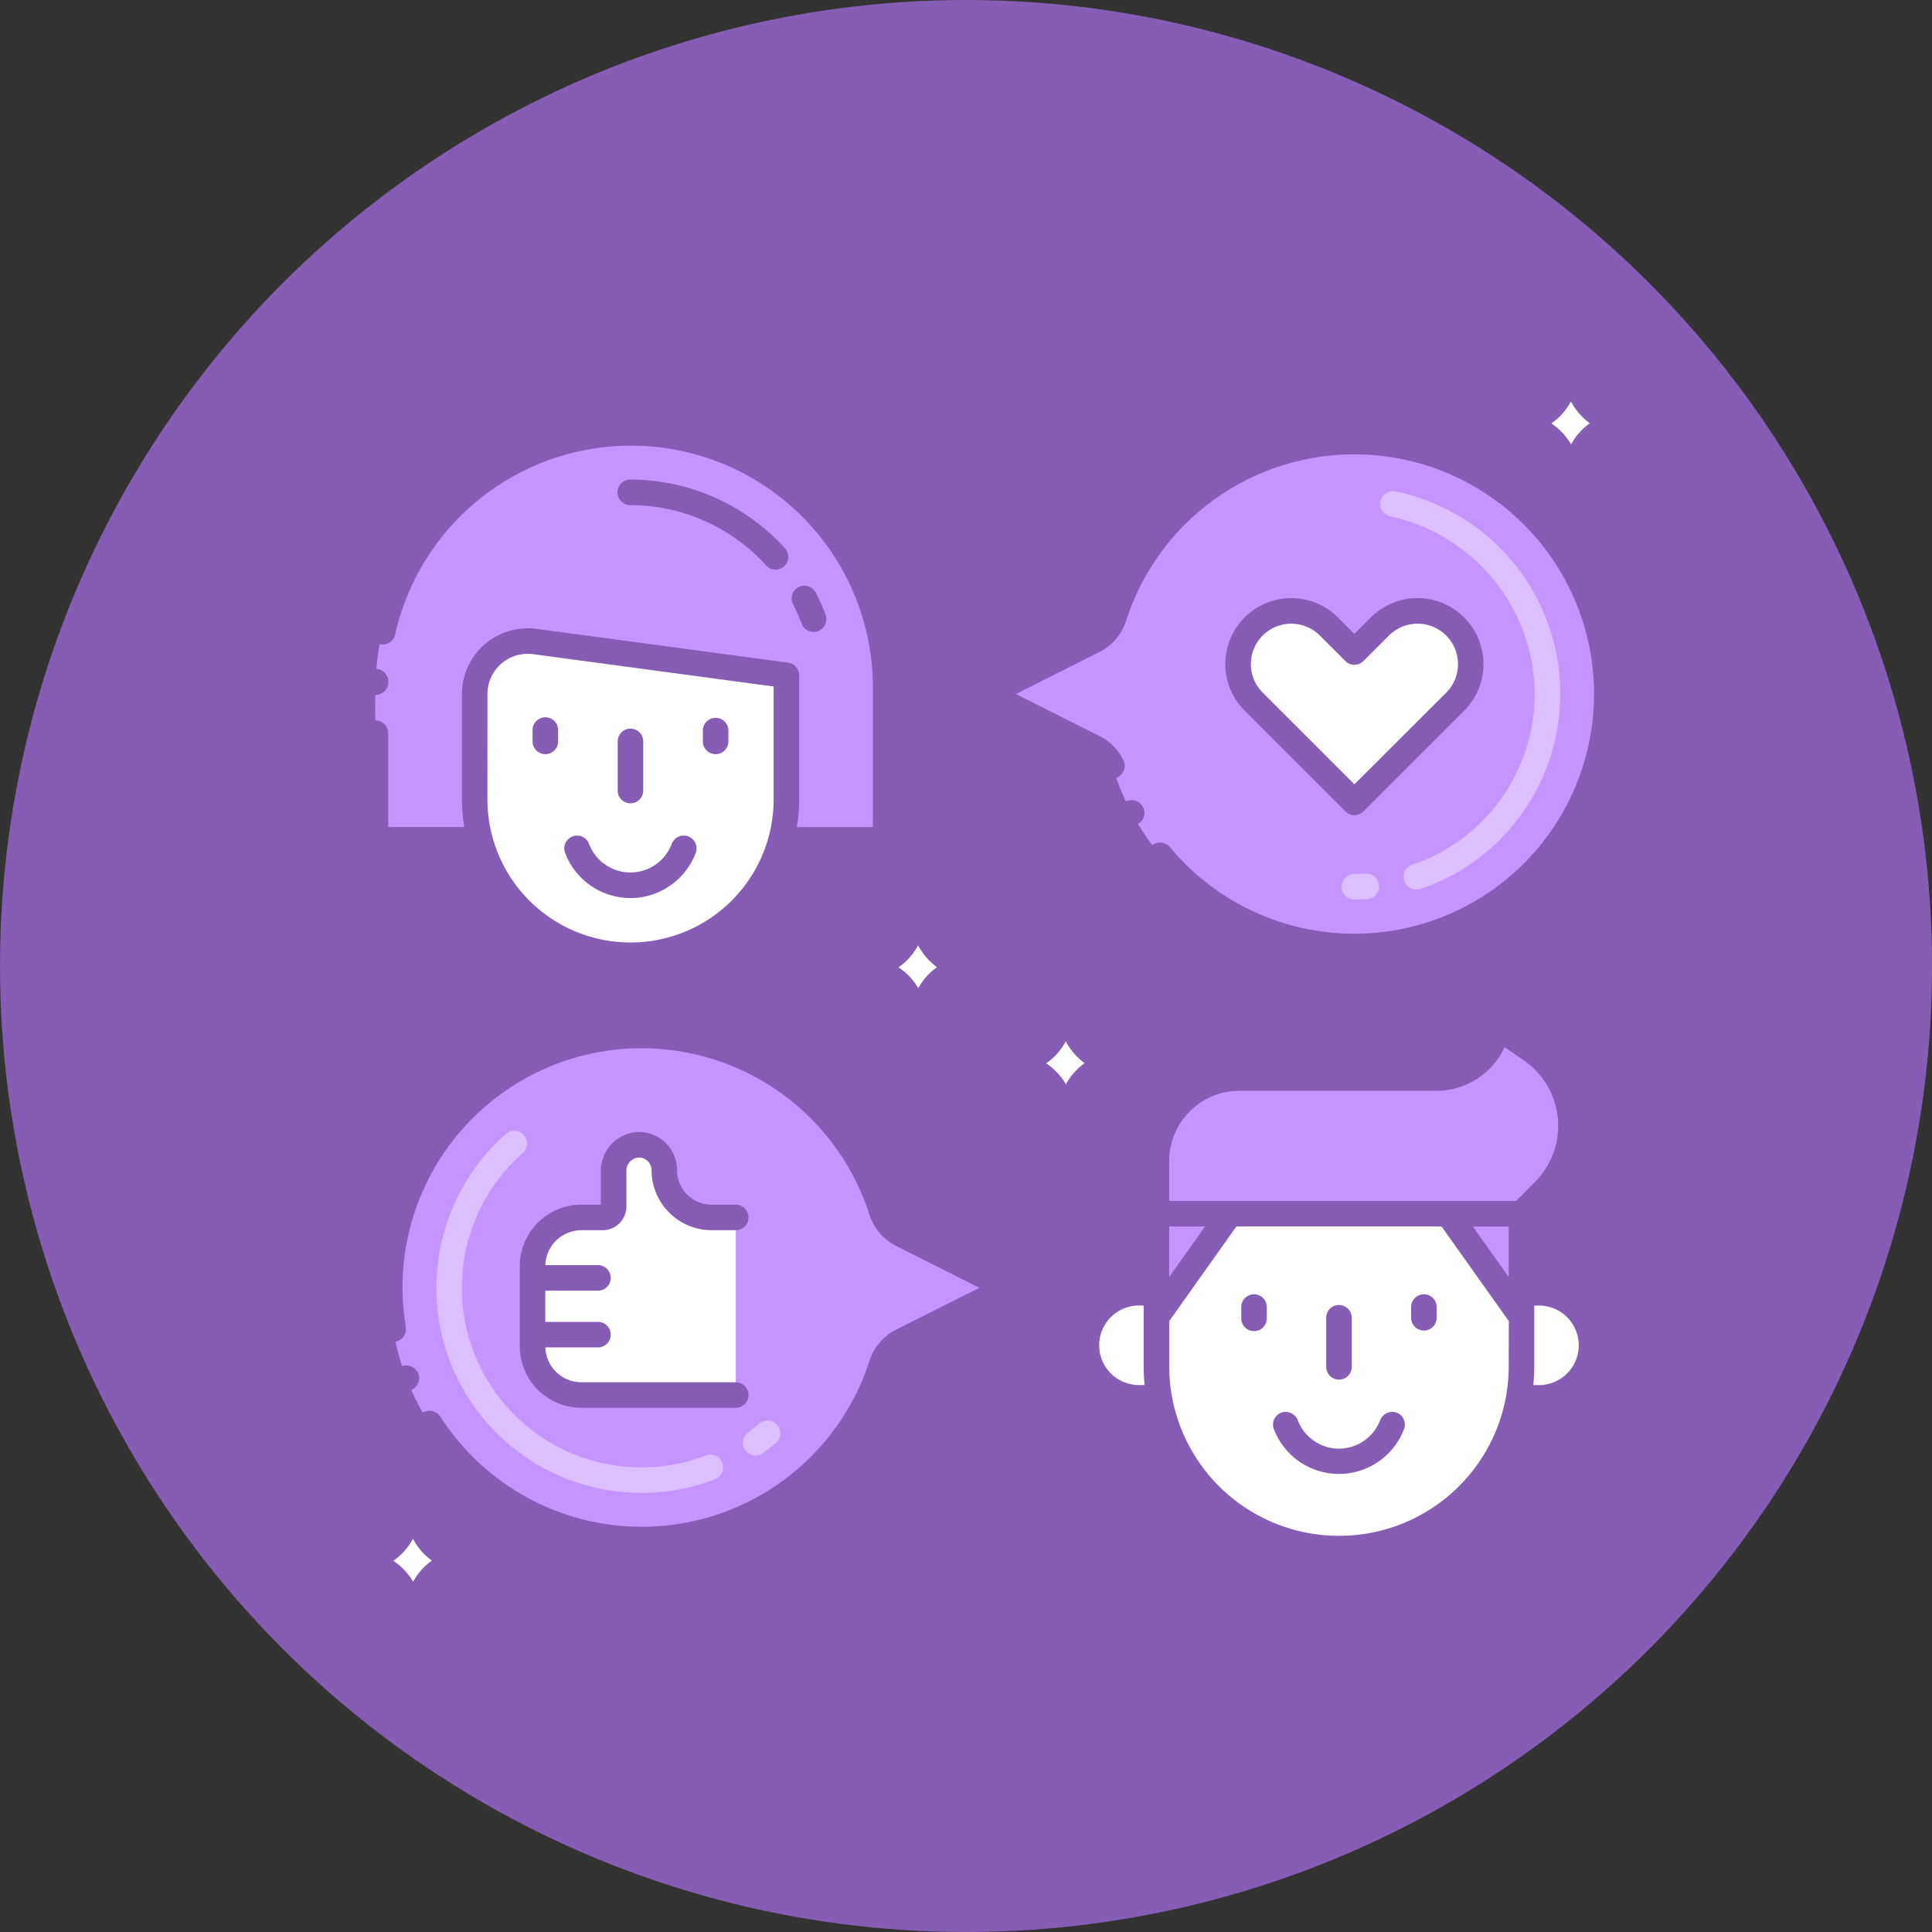 <svg xmlns="http://www.w3.org/2000/svg" width="80.427" height="80.427" viewBox="0 0 80.427 80.427">
  <rect x="0" y="0" width="80.427" height="80.427" fill="#333333" stroke="none"/>
  <g id="Grupo_60084" data-name="Grupo 60084" transform="translate(-1250.082 -2636.413)">
    <circle id="Elipse_4097" data-name="Elipse 4097" cx="40.214" cy="40.214" r="40.214" transform="translate(1250.082 2636.413)" fill="#855db5"/>
    <g id="Grupo_56712" data-name="Grupo 56712" transform="translate(1257.979 2647.347)">
      <g id="Grupo_57849" data-name="Grupo 57849" transform="translate(6.719 3.717)">
        <path id="Trazado_106179" data-name="Trazado 106179" d="M1124.3,1070.954a2.184,2.184,0,0,1-2.181,2.186h-.889a7.6,7.6,0,0,1-14.962,0h-.884a2.186,2.186,0,1,1,0-4.373h.767v1.01l3.051-4.3h9.095l3.051,4.3v-1.01h.768a2.185,2.185,0,0,1,2.185,2.185v0Z" transform="translate(-1072.628 -1029.602)" fill="#fff"/>
        <path id="Trazado_106180" data-name="Trazado 106180" d="M1121.789,1055.336a10.51,10.51,0,1,0-16.944-11.111,1.685,1.685,0,0,1-.846.994l-4.42,2.222,4.42,2.221a1.684,1.684,0,0,1,.846,1,10.528,10.528,0,0,0,16.944,4.678Z" transform="translate(-1073.085 -1033.203)" fill="#c595ff"/>
        <path id="Trazado_106181" data-name="Trazado 106181" d="M1098.191,1047.237v6.318h-4.356a6.435,6.435,0,0,0,.225-1.689v-5.16l-10.493-1.409a2.2,2.2,0,0,0-2.467,1.9,2.146,2.146,0,0,0-.018.283v4.384a6.585,6.585,0,0,0,.224,1.689h-4.359v-6.08a10.784,10.784,0,0,1,10.468-10.863,10.618,10.618,0,0,1,10.776,10.457c0,.056,0,.112,0,.168Z" transform="translate(-1075.94 -1033.243)" fill="#c595ff"/>
        <path id="Trazado_106182" data-name="Trazado 106182" d="M1083.1,1044.326a2.2,2.2,0,0,0-2.467,1.9,2.146,2.146,0,0,0-.018.283v4.384a6.489,6.489,0,0,0,12.979,0v-5.16Z" transform="translate(-1075.476 -1032.272)" fill="#fff"/>
        <path id="Trazado_106183" data-name="Trazado 106183" d="M1121.406,1059.518l-1.376-.941a2.609,2.609,0,0,1-2.561,2.122h-8.2a3.45,3.45,0,0,0-3.449,3.448v6.5l3.051-4.3h9.1l3.05,4.3v-4.3l.95-.963a3.84,3.84,0,0,0-.563-5.865Z" transform="translate(-1072.297 -1030.473)" fill="#c595ff"/>
        <path id="Trazado_106184" data-name="Trazado 106184" d="M1081.044,1061.514a10.485,10.485,0,1,0,16.9,11.085,1.683,1.683,0,0,1,.844-.993l4.409-2.215-4.409-2.216a1.676,1.676,0,0,1-.844-.992,10.485,10.485,0,0,0-16.9-4.668Z" transform="translate(-1075.872 -1030.432)" fill="#c595ff"/>
        <g id="Grupo_57848" data-name="Grupo 57848" transform="translate(0.526 0.524)">
          <path id="Trazado_106185" data-name="Trazado 106185" d="M1080.609,1078.57c-.783-.259-1.591-.485-2.045-2.44-.418,1.8-1.088,2.124-2.045,2.44a2.718,2.718,0,0,1,2.045,2.44C1078.992,1079.166,1079.7,1078.871,1080.609,1078.57Z" transform="translate(-1076.519 -1028.783)" fill="#fff"/>
          <path id="Trazado_106186" data-name="Trazado 106186" d="M1099.284,1056.63c-.783-.259-1.591-.484-2.045-2.44-.418,1.8-1.088,2.124-2.045,2.44a2.716,2.716,0,0,1,2.045,2.44c.428-1.845,1.135-2.14,2.045-2.44Z" transform="translate(-1074.163 -1031.55)" fill="#fff"/>
          <path id="Trazado_106187" data-name="Trazado 106187" d="M1104.741,1060.181c-.783-.259-1.591-.484-2.045-2.44-.418,1.8-1.088,2.124-2.045,2.44a2.716,2.716,0,0,1,2.045,2.44C1103.124,1060.777,1103.832,1060.482,1104.741,1060.181Z" transform="translate(-1073.475 -1031.102)" fill="#fff"/>
          <path id="Trazado_106188" data-name="Trazado 106188" d="M1123.417,1036.526c-.784-.258-1.592-.484-2.046-2.44-.418,1.8-1.088,2.124-2.045,2.44a2.715,2.715,0,0,1,2.045,2.44C1121.8,1037.123,1122.507,1036.827,1123.417,1036.526Z" transform="translate(-1071.119 -1034.086)" fill="#fff"/>
        </g>
        <path id="Trazado_106189" data-name="Trazado 106189" d="M1084.788,1065.953h.893a.454.454,0,0,0,.454-.454h0v-1.471a1.084,1.084,0,0,1,1.023-1.1,1.055,1.055,0,0,1,1.088,1.023.28.28,0,0,1,0,.033,1.969,1.969,0,0,0,1.969,1.969h1.005v7.394h-6.432a2.029,2.029,0,0,1-2.028-2.028v-3.338a2.029,2.029,0,0,1,2.027-2.028Z" transform="translate(-1075.206 -1029.924)" fill="#fff"/>
        <path id="Trazado_106190" data-name="Trazado 106190" d="M1117.876,1046.972l-4.193,4.193-4.193-4.193a2.214,2.214,0,1,1,3.106-3.155l.025.024,1.063,1.062,1.063-1.062a2.214,2.214,0,0,1,3.131,0h0a2.214,2.214,0,0,1,0,3.132Z" transform="translate(-1071.917 -1032.415)" fill="#fff"/>
        <path id="Trazado_106191" data-name="Trazado 106191" d="M1113.2,1055.765a.531.531,0,1,1,0-1.062c.154,0,.312-.006.466-.015a.531.531,0,1,1,.063,1.061c-.174.011-.352.016-.529.016Zm2.076-.78a.531.531,0,0,1,.334-.672h0a7.321,7.321,0,0,0,2.541-1.461,7.527,7.527,0,0,0,2.554-5.641,7.613,7.613,0,0,0-6.041-7.4.532.532,0,0,1,.233-1.037,8.6,8.6,0,0,1,3.957,14.878,8.394,8.394,0,0,1-2.906,1.671.532.532,0,0,1-.673-.334Z" transform="translate(-1071.433 -1032.972)" fill="#dcbfff"/>
        <path id="Trazado_106192" data-name="Trazado 106192" d="M1093.566,1044.331a7.682,7.682,0,0,0-.358-.8.531.531,0,0,1,.944-.489,8.7,8.7,0,0,1,.408.913.531.531,0,1,1-.988.391l-.006-.015Zm-1.49-2.429a7.643,7.643,0,0,0-5.645-2.5.531.531,0,1,1,0-1.063,8.705,8.705,0,0,1,6.431,2.851.531.531,0,1,1-.769.733l-.017-.019Z" transform="translate(-1074.81 -1033.026)" fill="#855db5"/>
        <path id="Trazado_106193" data-name="Trazado 106193" d="M1079.206,1068.949a8.563,8.563,0,0,1,2.905-6.419.532.532,0,0,1,.7.8,7.477,7.477,0,0,0,7.629,12.594.532.532,0,0,1,.379.993,8.544,8.544,0,0,1-11.617-7.965Zm12.859,6.769a.532.532,0,0,1,.113-.743h0c.159-.116.314-.241.464-.372a.531.531,0,0,1,.7.8c-.17.149-.349.293-.53.426a.532.532,0,0,1-.743-.112Z" transform="translate(-1075.654 -1029.991)" fill="#dcbfff"/>
        <path id="Trazado_106194" data-name="Trazado 106194" d="M1078.112,1081.188a.525.525,0,0,0,1.024,0c.377-1.623.931-1.806,1.7-2.06a.526.526,0,0,0,0-1c-.736-.242-1.312-.4-1.7-2.06a.526.526,0,0,0-1.024,0c-.377,1.623-.9,1.8-1.7,2.06a.526.526,0,0,0,0,1C1077.734,1079.565,1077.884,1080.21,1078.112,1081.188Zm.514-3.464a2.678,2.678,0,0,0,.787.909,2.6,2.6,0,0,0-.778.878,2.714,2.714,0,0,0-.823-.87,2.619,2.619,0,0,0,.814-.916Z" transform="translate(-1076.052 -1028.317)" fill="#855db5"/>
        <path id="Trazado_106195" data-name="Trazado 106195" d="M1099.509,1056.19c-.738-.243-1.313-.4-1.7-2.06a.526.526,0,0,0-1.025,0c-.376,1.623-.9,1.8-1.7,2.06a.526.526,0,0,0,0,1c1.322.437,1.472,1.082,1.7,2.06a.526.526,0,0,0,1.025,0c.376-1.623.931-1.806,1.7-2.06a.526.526,0,0,0,0-1Zm-2.2,1.382a2.713,2.713,0,0,0-.823-.87,2.6,2.6,0,0,0,.815-.917,2.684,2.684,0,0,0,.786.91,2.6,2.6,0,0,0-.778.877Z" transform="translate(-1073.697 -1031.084)" fill="#855db5"/>
        <path id="Trazado_106196" data-name="Trazado 106196" d="M1103.267,1057.682a.526.526,0,0,0-1.025,0c-.376,1.623-.9,1.8-1.7,2.06a.526.526,0,0,0,0,1c1.322.437,1.472,1.082,1.7,2.06a.526.526,0,0,0,1.025,0c.376-1.623.93-1.806,1.7-2.06a.527.527,0,0,0,0-1C1104.228,1059.5,1103.652,1059.341,1103.267,1057.682Zm-.5,3.441a2.732,2.732,0,0,0-.823-.872,2.6,2.6,0,0,0,.815-.917,2.682,2.682,0,0,0,.786.91,2.6,2.6,0,0,0-.778.878Z" transform="translate(-1073.008 -1030.637)" fill="#855db5"/>
        <path id="Trazado_106197" data-name="Trazado 106197" d="M1123.641,1036.086c-.738-.243-1.313-.4-1.7-2.06a.526.526,0,0,0-1.025,0c-.376,1.623-.9,1.8-1.7,2.06a.526.526,0,0,0,0,1c1.322.437,1.472,1.082,1.7,2.06a.526.526,0,0,0,1.025,0c.376-1.623.931-1.806,1.7-2.06a.526.526,0,0,0,0-1Zm-2.2,1.382a2.729,2.729,0,0,0-.822-.872,2.61,2.61,0,0,0,.814-.917,2.69,2.69,0,0,0,.786.91A2.618,2.618,0,0,0,1121.44,1037.468Z" transform="translate(-1070.653 -1033.62)" fill="#855db5"/>
        <path id="Trazado_106198" data-name="Trazado 106198" d="M1104.716,1050.25a.531.531,0,1,0,.719.219h0A.53.53,0,0,0,1104.716,1050.25Z" transform="translate(-1072.472 -1031.531)" fill="#855db5"/>
        <path id="Trazado_106199" data-name="Trazado 106199" d="M1122.2,1039.207a11.041,11.041,0,0,0-17.8,4.916,1.158,1.158,0,0,1-.578.682l-4.421,2.222a.532.532,0,0,0,0,.948l4.421,2.221a1.152,1.152,0,0,1,.516.529.543.543,0,0,0,.71.247.532.532,0,0,0,.247-.709h0a2.213,2.213,0,0,0-1-1.015l-3.476-1.746,3.476-1.748a2.22,2.22,0,0,0,1.114-1.307,9.978,9.978,0,1,1,1.819,9.426.546.546,0,0,0-.748-.069.532.532,0,0,0-.068.749,11.042,11.042,0,1,0,15.786-15.345Z" transform="translate(-1073.144 -1033.262)" fill="#855db5"/>
        <path id="Trazado_106200" data-name="Trazado 106200" d="M1076.475,1053.613a.529.529,0,0,0,.527.531h3.969a7.021,7.021,0,0,0,13.319,0h3.961a.529.529,0,0,0,.53-.528v-6.32a11.128,11.128,0,0,0-21.984-2.469.53.53,0,0,0,.391.64.536.536,0,0,0,.642-.391,10.066,10.066,0,0,1,19.89,2.22v5.786h-3.168a6.235,6.235,0,0,0,.1-1.158v-5.16a.535.535,0,0,0-.462-.527c-.156-.021-10.363-1.392-10.518-1.411a2.742,2.742,0,0,0-3.042,2.4,2.884,2.884,0,0,0-.018.311v4.384a7.125,7.125,0,0,0,.1,1.158h-3.17v-3.905a.531.531,0,1,0-1.062,0Zm5.2-6.072a1.673,1.673,0,0,1,1.677-1.671,1.84,1.84,0,0,1,.207.012l10.029,1.348v4.7a5.957,5.957,0,1,1-11.914,0Z" transform="translate(-1075.999 -1033.303)" fill="#855db5"/>
        <path id="Trazado_106201" data-name="Trazado 106201" d="M1077.016,1046.431a.548.548,0,1,0-.024,0A.085.085,0,0,0,1077.016,1046.431Z" transform="translate(-1075.998 -1032.149)" fill="#855db5"/>
        <path id="Trazado_106202" data-name="Trazado 106202" d="M1086.688,1054.1a2.912,2.912,0,0,0,2.716-1.881.532.532,0,1,0-1-.373,1.839,1.839,0,0,1-3.44,0,.531.531,0,0,0-1,.369,2.907,2.907,0,0,0,2.716,1.883Z" transform="translate(-1075.057 -1031.365)" fill="#855db5"/>
        <path id="Trazado_106203" data-name="Trazado 106203" d="M1083.292,1048.658a.531.531,0,0,0,.531-.532v-.448a.532.532,0,1,0-1.063,0v.448A.531.531,0,0,0,1083.292,1048.658Z" transform="translate(-1075.206 -1031.914)" fill="#855db5"/>
        <path id="Trazado_106204" data-name="Trazado 106204" d="M1089.587,1048.658a.531.531,0,0,0,.531-.532v-.448a.531.531,0,1,0-1.063,0v.448A.531.531,0,0,0,1089.587,1048.658Z" transform="translate(-1074.412 -1031.914)" fill="#855db5"/>
        <path id="Trazado_106205" data-name="Trazado 106205" d="M1086.438,1050.654a.531.531,0,0,0,.531-.532v-2.046a.531.531,0,1,0-1.062,0v2.046A.531.531,0,0,0,1086.438,1050.654Z" transform="translate(-1074.809 -1031.864)" fill="#855db5"/>
        <path id="Trazado_106206" data-name="Trazado 106206" d="M1122.734,1065.817a4.374,4.374,0,0,0-.642-6.678l-1.374-.942a.533.533,0,0,0-.823.34,2.075,2.075,0,0,1-2.038,1.689h-8.2a3.986,3.986,0,0,0-3.981,3.98v4.96h-.236a2.718,2.718,0,0,0,0,5.436h.453a8.118,8.118,0,0,0,7.908,6.274h0a8.11,8.11,0,0,0,7.916-6.274h.453a2.718,2.718,0,0,0,0-5.436h-.236v-2.542Zm-17.292,7.722a1.656,1.656,0,0,1,0-3.311h.236v2.518c0,.268.016.563.038.793Zm1.3-6.6h1.491l-1.491,2.1Zm14.133,5.809a7.057,7.057,0,0,1-7.047,7.067h-.025a7.063,7.063,0,0,1-7.061-7.064v-1.873l2.794-3.939h8.544l2.8,3.939Zm0-3.707-1.491-2.1h1.491Zm1.3,1.189a1.656,1.656,0,0,1,0,3.311h-.275c.022-.232.038-.529.038-.793v-2.518Zm-.989-4.355h-14.443v-1.667a2.922,2.922,0,0,1,2.918-2.918h8.2a3.139,3.139,0,0,0,2.845-1.814l.792.542a3.309,3.309,0,0,1,.856,4.6,3.377,3.377,0,0,1-.372.45Z" transform="translate(-1072.685 -1030.532)" fill="#855db5"/>
        <path id="Trazado_106207" data-name="Trazado 106207" d="M1115.277,1072.834a.542.542,0,0,0-.685.312,1.833,1.833,0,0,1-3.43,0,.541.541,0,0,0-.682-.312.529.529,0,0,0-.314.682v0a2.9,2.9,0,0,0,5.421,0,.533.533,0,0,0-.311-.685Z" transform="translate(-1071.754 -1028.678)" fill="#855db5"/>
        <path id="Trazado_106208" data-name="Trazado 106208" d="M1109.489,1068.455a.532.532,0,0,0-.531.532v.446a.532.532,0,1,0,1.063,0v-.446A.531.531,0,0,0,1109.489,1068.455Z" transform="translate(-1071.902 -1029.226)" fill="#855db5"/>
        <path id="Trazado_106209" data-name="Trazado 106209" d="M1115.767,1068.455a.531.531,0,0,0-.53.532v.446a.531.531,0,1,0,1.062,0v-.446A.531.531,0,0,0,1115.767,1068.455Z" transform="translate(-1071.109 -1029.226)" fill="#855db5"/>
        <path id="Trazado_106210" data-name="Trazado 106210" d="M1112.629,1071.956a.531.531,0,0,0,.532-.532v-2.04a.531.531,0,1,0-1.063,0v2.04A.531.531,0,0,0,1112.629,1071.956Z" transform="translate(-1071.506 -1029.177)" fill="#855db5"/>
        <path id="Trazado_106211" data-name="Trazado 106211" d="M1098.514,1066.078a11.017,11.017,0,0,0-21.358,5.166.531.531,0,1,0,1.053-.143l0-.031a9.954,9.954,0,0,1,19.3-4.668,2.223,2.223,0,0,0,1.112,1.305l3.465,1.743-3.465,1.741a2.224,2.224,0,0,0-1.112,1.305,9.958,9.958,0,0,1-17.862,2.316.544.544,0,0,0-.735-.161.528.528,0,0,0-.162.73l0,0a11.018,11.018,0,0,0,19.771-2.565,1.135,1.135,0,0,1,.576-.679l4.408-2.216a.531.531,0,0,0,0-.95l-4.408-2.215A1.134,1.134,0,0,1,1098.514,1066.078Z" transform="translate(-1075.932 -1030.491)" fill="#855db5"/>
        <path id="Trazado_106212" data-name="Trazado 106212" d="M1078.653,1071.419l0,0a.545.545,0,0,0-.687-.3.531.531,0,1,0,.689.306Z" transform="translate(-1075.854 -1028.895)" fill="#855db5"/>
        <path id="Trazado_106213" data-name="Trazado 106213" d="M1084.848,1066.544h.893a.986.986,0,0,0,.985-.985v-1.471a.552.552,0,0,1,.508-.569.524.524,0,0,1,.539.507.1.1,0,0,1,0,.018,2.505,2.505,0,0,0,2.511,2.5h.994a.531.531,0,1,0,0-1.062h-1.005a1.44,1.44,0,0,1-1.438-1.438,1.586,1.586,0,0,0-1.584-1.588h-.051a1.621,1.621,0,0,0-1.539,1.631v1.394h-.814a2.563,2.563,0,0,0-2.56,2.559v3.337a2.563,2.563,0,0,0,2.554,2.56h6.438a.531.531,0,0,0,0-1.063h-6.432a1.5,1.5,0,0,1-1.494-1.451h2.19a.531.531,0,1,0,0-1.062h-2.193v-1.3h2.193a.531.531,0,1,0,0-1.063h-2.19A1.5,1.5,0,0,1,1084.848,1066.544Z" transform="translate(-1075.266 -1029.983)" fill="#855db5"/>
        <path id="Trazado_106214" data-name="Trazado 106214" d="M1114.118,1051.6l4.193-4.193a2.745,2.745,0,0,0-3.883-3.882l-.686.686-.686-.686a2.745,2.745,0,0,0-3.883,3.882l4.193,4.193a.531.531,0,0,0,.752,0Zm-4.194-7.322a1.685,1.685,0,0,1,2.381,0l1.062,1.062a.531.531,0,0,0,.752,0h0l1.063-1.062a1.683,1.683,0,1,1,2.38,2.381l-3.82,3.814-3.818-3.817a1.684,1.684,0,0,1,0-2.379Z" transform="translate(-1071.976 -1032.473)" fill="#855db5"/>
      </g>
      <rect id="Rectángulo_5525" data-name="Rectángulo 5525" width="64.632" height="58.559" transform="translate(0 0)" fill="none"/>
    </g>
  </g>
</svg>
